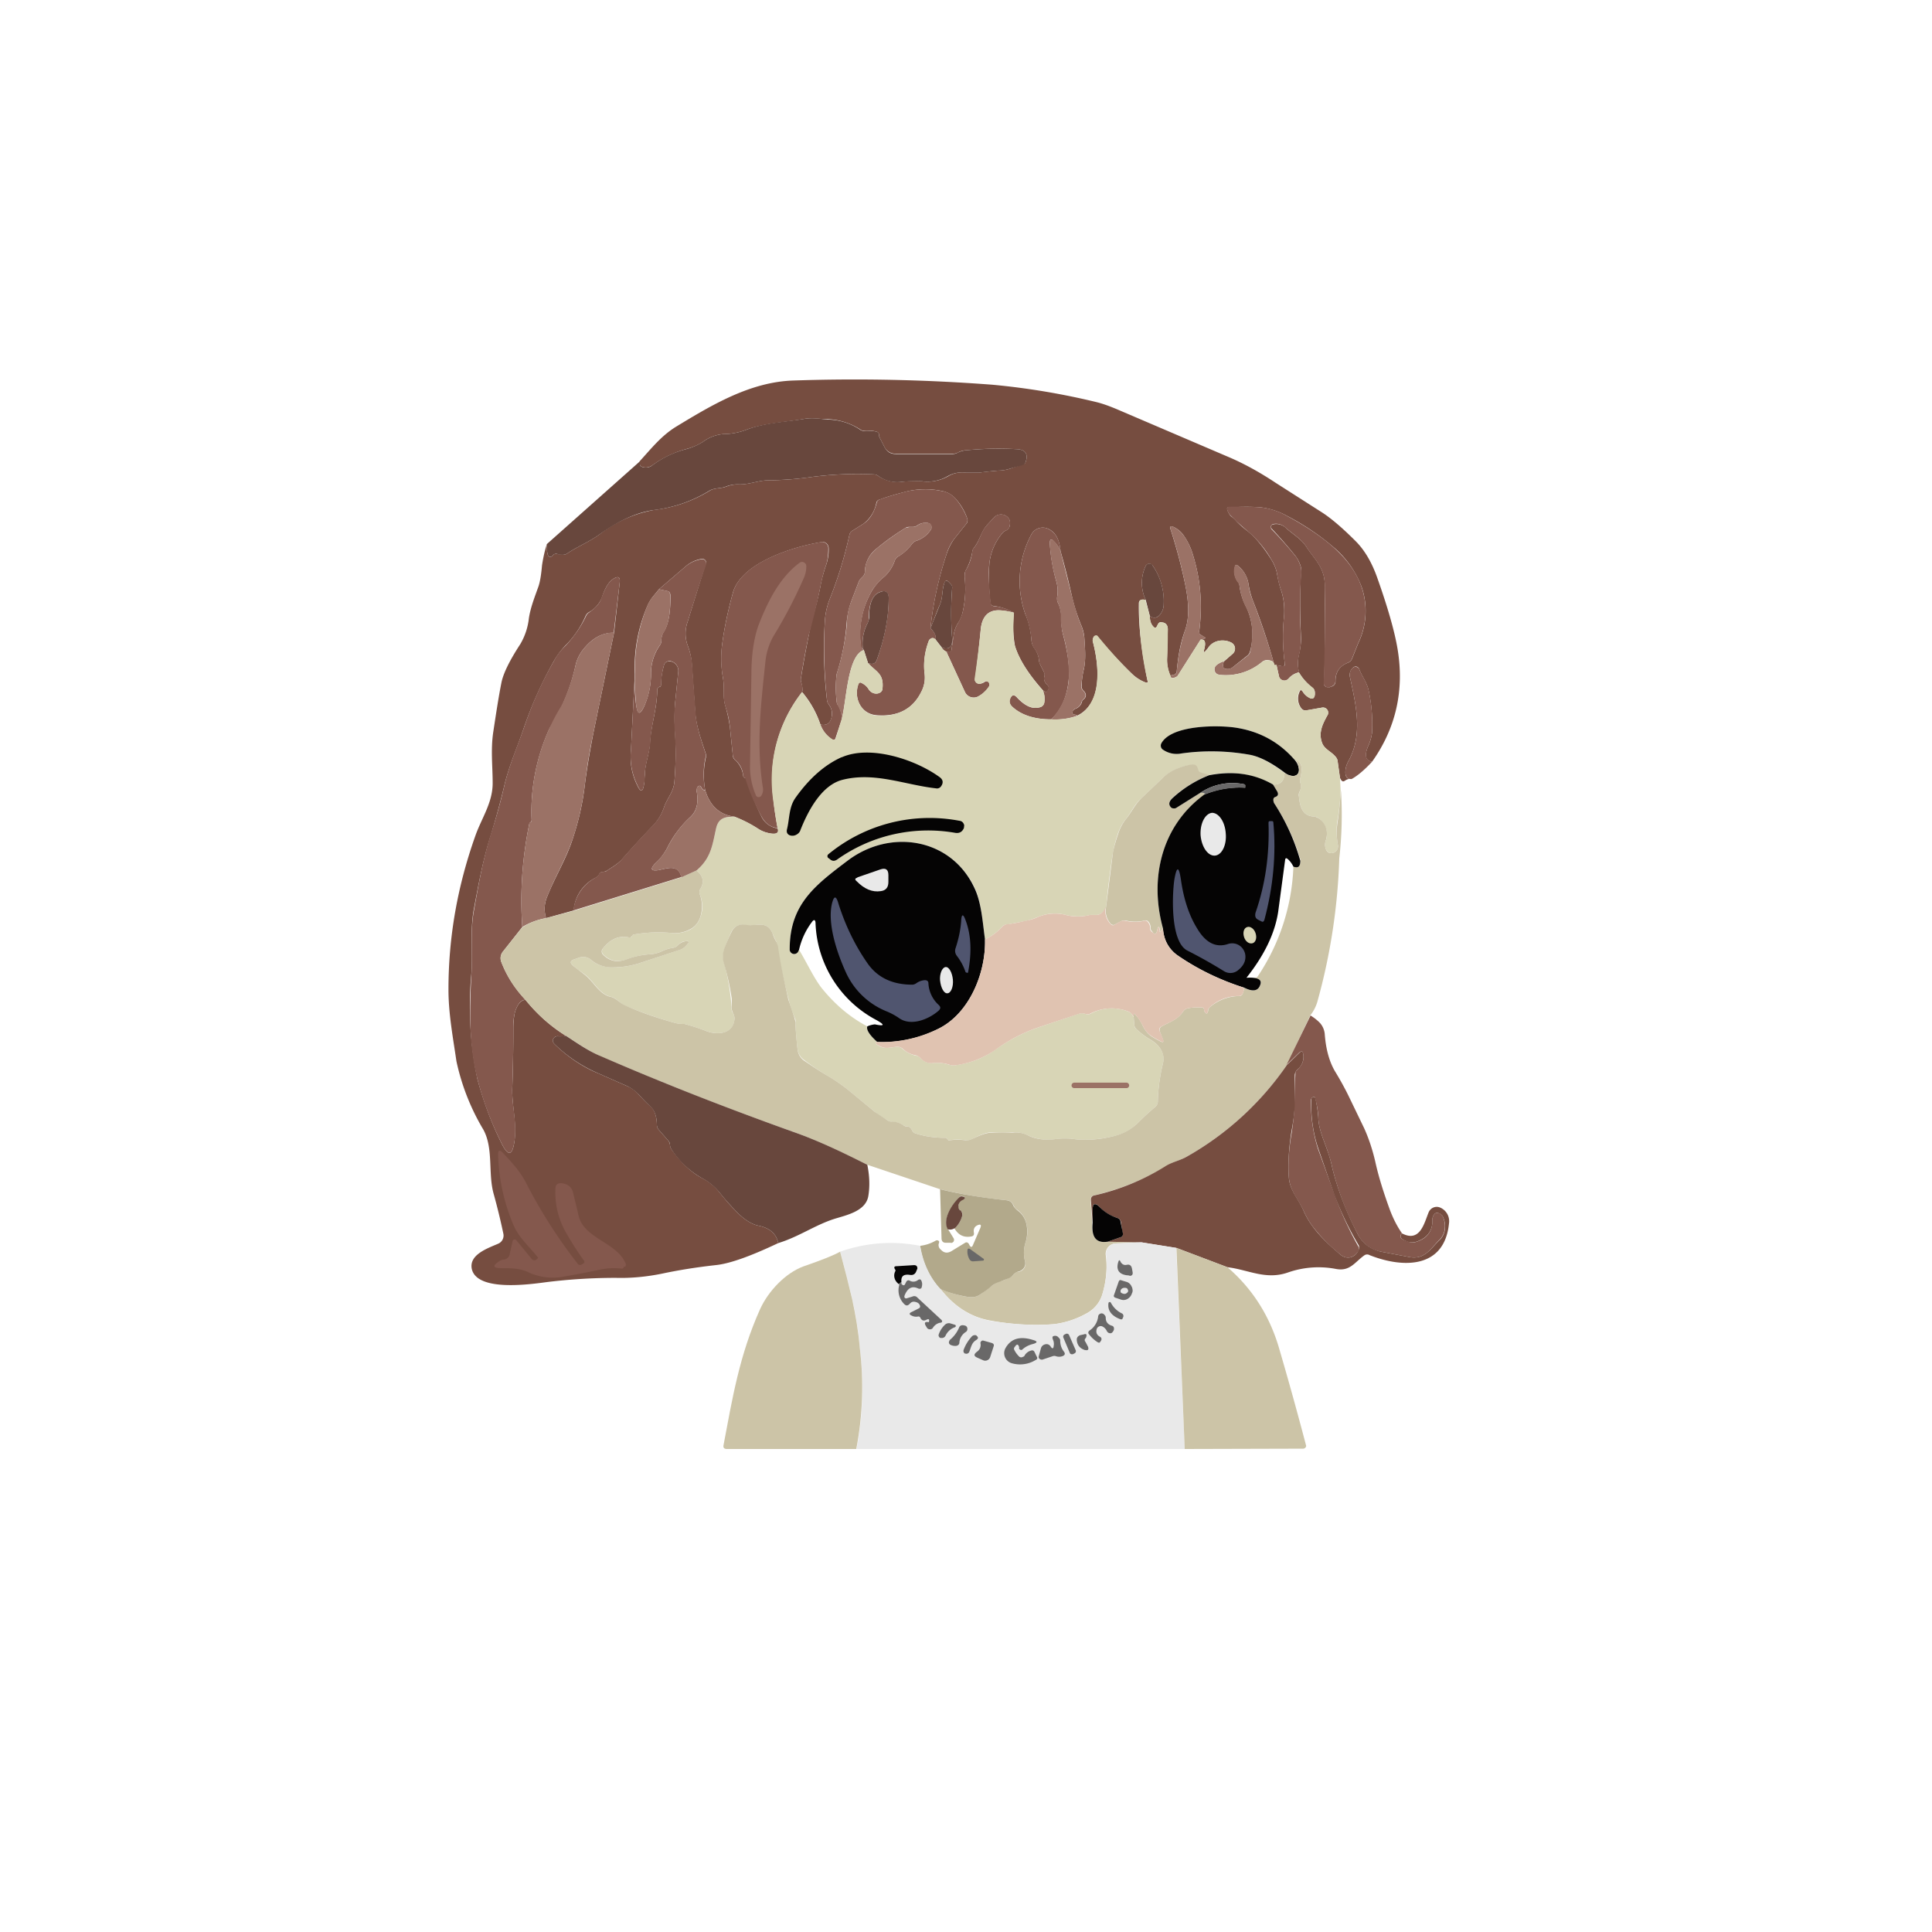 <svg xmlns="http://www.w3.org/2000/svg" width="24" height="24" fill="none" viewBox="0 0 24 24"><path fill="#764D40" d="M17.044 9.463q-.121-.02-.051-.188a.6.6 0 0 0 .051-.172 2 2 0 0 0-.043-.527c-.021-.099-.081-.171-.115-.261a.05.05 0 0 0-.036-.034.05.05 0 0 0-.046.016.12.12 0 0 0-.034.116c.077.356.163.716-.022 1.046a.3.3 0 0 0-.034.107q-.012.121.077.107a.14.14 0 0 0-.085.026c-.018.013-.03.008-.043-.005l-.017-.03-.03-.214a.1.1 0 0 0-.013-.034c-.052-.077-.15-.103-.18-.189-.047-.128.008-.235.068-.343a.064.064 0 0 0-.068-.094l-.197.035c-.026 0-.043-.005-.06-.026a.2.2 0 0 1-.022-.206q.014-.039.039 0 .033.051.085.077c.035.017.056.009.065-.034.004-.043 0-.073-.03-.094a.7.7 0 0 1-.167-.189.5.5 0 0 1 0-.223.8.8 0 0 0 .025-.236 7 7 0 0 1 0-.77.2.2 0 0 0-.013-.117.4.4 0 0 0-.06-.107 6 6 0 0 0-.3-.343.04.04 0 0 1 .009-.034.04.04 0 0 1 .017-.008.17.17 0 0 1 .15.034c.086.081.197.141.262.24.111.171.24.266.231.51v.188q.007.51-.009 1.02a.05.05 0 0 0 .043.03h.026l.021-.008a.064.064 0 0 0 .052-.069q0-.168.154-.227a.09.09 0 0 0 .052-.051l.077-.193a.92.92 0 0 0 .043-.694 1.2 1.2 0 0 0-.365-.51 3 3 0 0 0-.557-.373.9.9 0 0 0-.356-.112 3 3 0 0 0-.39.005.03.03 0 0 0-.004.02.2.2 0 0 0 .047.087.4.4 0 0 1 .073.068q.063.064.137.12.143.115.292.352c.038.06.064.128.073.188q.019.11.051.202.046.146.034.313c-.021.197-.017.39.009.587q.005.039-.034.034l-.069-.013h-.026a8 8 0 0 0-.265-.797 1 1 0 0 1-.056-.206.36.36 0 0 0-.137-.236q-.025-.018-.03.01a.22.22 0 0 0 .043.205.1.1 0 0 1 .012.043.8.8 0 0 0 .086.265.78.78 0 0 1 .043.549.1.1 0 0 1-.026.043l-.188.15a.1.1 0 0 1-.095.017q-.032-.012-.025-.043l.008-.043.107-.094a.085.085 0 0 0-.017-.146c-.085-.043-.214-.03-.278.06a.3.3 0 0 1-.039.047c-.017.022-.026.018-.017-.012q.04-.142-.043-.13l.043-.012c.021 0 .021-.013 0-.021l-.034-.022q-.033-.014-.026-.047c.043-.33.017-.643-.077-.947a.8.8 0 0 0-.107-.231.32.32 0 0 0-.137-.12c-.039-.013-.048 0-.035.03q.11.341.18.677.078.366 0 .578c-.064.18-.085.326-.103.506 0 .026-.017.043-.042.047l-.039.009a.5.5 0 0 1-.039-.206l.009-.369c0-.051-.026-.081-.069-.085q-.037-.013-.055.025l-.009.018q-.02.043-.047.008-.044-.045-.043-.129.082.051.137-.034a.2.2 0 0 0 .035-.115.78.78 0 0 0-.138-.48.05.05 0 0 0-.042-.022.05.05 0 0 0-.043.026.49.49 0 0 0 0 .424q-.085-.02-.086.043-.007.398.107.956.013.038-.026.025a.5.5 0 0 1-.162-.103 5 5 0 0 1-.438-.475.034.034 0 0 0-.042.013.08.08 0 0 0-.009.064c.073.279.129.754-.193.913a.1.1 0 0 0-.038-.013c-.018 0-.026-.013-.022-.03 0-.009 0-.013.009-.021a.1.1 0 0 1 .021-.018.13.13 0 0 0 .086-.085q.002-.019.017-.03.064-.052 0-.116a.07.07 0 0 1-.021-.056 1 1 0 0 1 .03-.214c.025-.133.012-.249.004-.386a.5.5 0 0 0-.043-.163 2.3 2.3 0 0 1-.116-.372 10 10 0 0 0-.137-.54c-.013-.146-.064-.24-.163-.28a.16.16 0 0 0-.197.07 1.23 1.23 0 0 0-.077.994q.065.147.077.334a.2.2 0 0 0 .043.099q.045.07.051.145c0 .018.009.035.013.047l.043.086q.02.032.009.065c-.005.038 0 .068.03.094a.06.06 0 0 1 .025.047.06.06 0 0 1-.025.047q-.013.006-.043-.013c-.18-.201-.3-.386-.352-.557a1.4 1.4 0 0 1-.012-.411.7.7 0 0 0-.258-.086q-.027-.001-.034-.034a2.6 2.6 0 0 1-.013-.497.7.7 0 0 1 .159-.37.1.1 0 0 1 .043-.033.09.09 0 0 0 .051-.06c.009-.043 0-.082-.026-.107a.12.12 0 0 0-.167 0l-.09.098c-.073.082-.09.193-.163.283a.1.1 0 0 0-.021.056.7.7 0 0 1-.077.218.14.14 0 0 0-.017.086q.025.225-.026.446a.4.4 0 0 1-.056.128.4.4 0 0 0-.051.129l-.03.206q-.006.04-.064.02a.15.15 0 0 1-.06-.05q.083.026.115-.018.025-.027.017-.098a4 4 0 0 1 0-.622.06.06 0 0 0-.017-.051l-.025-.026q-.038-.04-.056.017c-.03.086-.017.172-.052.258-.042.094-.077.197-.12.3q.051-.47.198-.913a.7.7 0 0 1 .098-.198l.15-.188a.06.06 0 0 0 .013-.06.7.7 0 0 0-.137-.24.3.3 0 0 0-.18-.107 1 1 0 0 0-.429.004c-.115.03-.231.06-.343.103a.05.05 0 0 0-.042.043.43.43 0 0 1-.159.257l-.137.086a.08.08 0 0 0-.039.055 5 5 0 0 1-.24.785.9.9 0 0 0-.064.278q-.032.49.026.986c0 .021.013.043.025.06q.051.065.03.163c-.017.068-.064.098-.137.081a1.2 1.2 0 0 0-.227-.403q.013-.038-.013-.128a.1.1 0 0 1 0-.052q.056-.345.129-.685c.043-.155.086-.309.116-.472.012-.068.034-.141.055-.21a.6.6 0 0 0 .043-.244.08.08 0 0 0-.057-.072.1.1 0 0 0-.033 0c-.343.055-.986.252-1.097.62q-.097.348-.137.656a1.4 1.4 0 0 0 .008.395c.026.128-.004.252.035.372q.037.128.055.262l.035.343q.001.038.034.064a.3.3 0 0 1 .094.188.034.034 0 0 0 .026.03q.026.006.026.03.065.227.171.438a.26.26 0 0 0 .206.158c.021.06-.017.082-.124.056a.4.4 0 0 1-.112-.047 1.7 1.7 0 0 0-.3-.154q-.275-.034-.364-.33a1 1 0 0 1 .008-.403.1.1 0 0 0-.004-.06c-.056-.168-.116-.335-.128-.51l-.043-.605a.8.8 0 0 0-.052-.223.43.43 0 0 1 0-.287q.114-.371.232-.741a.05.05 0 0 0-.06-.043.4.4 0 0 0-.197.094l-.33.283-.078.095a.5.5 0 0 0-.064.107c-.116.27-.171.557-.158.852l-.048.943c-.016.15.01.302.078.438.042.094.072.085.085-.018l.009-.111c0-.129.056-.261.064-.394.013-.232.09-.429.09-.665 0-.004 0-.012.009-.021a.04.04 0 0 1 .017-.013c.017 0 .021-.013.021-.026 0-.077.013-.158.035-.235.008-.043.038-.06.077-.056l.025.004a.12.12 0 0 1 .078.12l-.039.386q-.015.192 0 .386c.009.184.009.381-.009.591-.008.133-.085.202-.128.322a.6.6 0 0 1-.137.23 13 13 0 0 0-.386.42c-.056.06-.12.095-.184.138a.1.1 0 0 1-.056.017.05.05 0 0 0-.043.03.1.1 0 0 1-.043.043.49.49 0 0 0-.274.407l-.343.095a.38.38 0 0 1 .013-.266c.094-.24.24-.472.321-.729q.108-.328.146-.651c.03-.24.069-.454.107-.652l.257-1.247.069-.613q.018-.122-.086-.051-.08.056-.137.236a.37.37 0 0 1-.154.171.1.1 0 0 0-.043.043 1.2 1.2 0 0 1-.257.377 1 1 0 0 0-.142.193 5 5 0 0 0-.372.831c-.078.232-.176.45-.236.69a10 10 0 0 1-.172.635c-.102.321-.154.617-.214.934-.043.249-.013.506-.026.763-.044.447-.02.898.073 1.337q.122.45.313.823c.069.128.116.124.142-.022.042-.24-.03-.463-.022-.694q.013-.367.013-.754.002-.117.021-.189.045-.143.129-.15.219.271.501.446a.16.16 0 0 1-.085.008q-.035-.006-.056.013-.039.038 0 .082c.154.15.343.283.544.364l.36.159q.086.037.146.107c.047.051.094.103.15.15.056.056.073.15.073.227a.1.1 0 0 0 .021.056l.12.137a.1.1 0 0 1 .022.056q.002.026.017.05c.116.164.24.284.381.36a.64.64 0 0 1 .219.18c.06.074.12.147.188.215.103.112.206.18.3.197.138.03.215.099.24.215-.342.162-.604.257-.78.274q-.348.039-.651.103-.303.063-.587.055-.424 0-.853.052c-.197.026-.857.124-.934-.154-.047-.185.197-.266.325-.322a.11.11 0 0 0 .065-.124 8 8 0 0 0-.12-.493c-.073-.257 0-.566-.129-.801a2.8 2.8 0 0 1-.334-.849c-.043-.296-.099-.591-.099-.891 0-.652.112-1.286.335-1.912.077-.218.214-.407.214-.651 0-.214-.026-.416.008-.639.035-.231.065-.428.099-.6q.031-.174.236-.488a.8.8 0 0 0 .107-.322c.021-.137.073-.265.12-.398q.028-.084.043-.258c.013-.085.03-.17.06-.265 0 .077.004.128.021.15a.03.03 0 0 0 .03.008l.009-.004.021-.021a.05.05 0 0 1 .052-.009l.068.009a.1.1 0 0 0 .06-.022c.129-.085.27-.141.399-.236.198-.153.43-.256.677-.3.241-.028.474-.109.681-.235.065-.043.142-.026.215-.056a.4.4 0 0 1 .15-.026c.128.005.248-.051.377-.051q.23-.001.48-.034.41-.058.823-.039c.021 0 .038.009.051.017a.43.43 0 0 0 .287.077q.13-.018.257-.008a.53.53 0 0 0 .322-.06.34.34 0 0 1 .227-.047h.163c.077-.013.158-.018.235-.026a.5.5 0 0 0 .155-.026l.175-.06a.1.1 0 0 0 .013-.021c.035-.099-.004-.154-.107-.159a4 4 0 0 0-.626.013.24.24 0 0 0-.111.03.13.13 0 0 1-.06.013h-.711a.15.15 0 0 1-.138-.082l-.055-.107a.1.1 0 0 1-.013-.043.04.04 0 0 0-.034-.042.3.3 0 0 0-.125-.009c-.025 0-.051 0-.073-.017a.8.8 0 0 0-.407-.129c-.098 0-.184-.021-.287-.004-.236.043-.488.051-.716.133a.8.8 0 0 1-.291.056.5.5 0 0 0-.257.098.7.7 0 0 1-.197.086 1.3 1.3 0 0 0-.425.201.15.15 0 0 1-.077.03.12.12 0 0 1-.073-.017q-.012-.01-.012-.06c.145-.158.265-.313.45-.428.445-.27.921-.557 1.457-.575q1.237-.042 2.473.052a9 9 0 0 1 1.302.218c.086.022.163.052.245.086l1.393.596c.171.073.364.175.578.317l.57.364q.174.11.424.36.168.167.27.455.198.558.253.887c.086.514-.021.985-.317 1.401"/><path fill="#68473D" d="M6.793 6.759 7.95 5.73q-.005.05.008.06a.1.1 0 0 0 .073.017c.03 0 .056-.013.077-.03a1.2 1.2 0 0 1 .429-.201.8.8 0 0 0 .193-.086.5.5 0 0 1 .257-.098.8.8 0 0 0 .291-.056c.228-.086.48-.094.716-.133.103-.017.189 0 .287.009a.73.73 0 0 1 .407.128.1.1 0 0 0 .073.013.4.4 0 0 1 .125.009.04.04 0 0 1 .034.042q0 .025.013.043l.055.107c.03.056.073.086.138.086h.711a.13.13 0 0 0 .06-.017.3.3 0 0 1 .111-.03q.313-.03.626-.013c.103.005.142.06.107.159a.06.06 0 0 1-.034.038l-.154.043a.5.5 0 0 1-.155.026 4 4 0 0 0-.235.026H12a.36.36 0 0 0-.227.043.5.5 0 0 1-.317.064q-.128-.006-.262.008a.4.4 0 0 1-.287-.077.1.1 0 0 0-.051-.017q-.412-.02-.823.039a4 4 0 0 1-.48.034c-.129 0-.249.056-.377.051a.4.4 0 0 0-.155.026c-.073.03-.145.013-.214.056a1.7 1.7 0 0 1-.677.236c-.244.03-.484.162-.677.3-.129.094-.27.15-.399.235a.1.1 0 0 1-.06.022c-.026 0-.047 0-.068-.009a.05.05 0 0 0-.052.009l-.021.021a.03.03 0 0 1-.022.004.03.03 0 0 1-.017-.008c-.017-.026-.021-.073-.021-.15"/><path fill="#84584D" d="M11.558 7.805q.078.07.065.14-.034-.03-.06-.012a.05.05 0 0 0-.026.03q-.077.205-.051.411a.38.38 0 0 1-.043.223c-.107.215-.296.309-.557.287-.193-.017-.283-.214-.223-.385.008-.022.025-.026.043-.013a.2.2 0 0 1 .085.077c.026.043.086.069.137.043a.06.06 0 0 0 .035-.056c.017-.184-.077-.201-.18-.313.055.018.094.005.107-.034q.146-.404.15-.763c0-.086-.039-.116-.12-.081q-.122.053-.129.313c0 .025 0 .047-.013.068a.54.54 0 0 0-.06.317l-.017-.004-.004-.004a1.07 1.07 0 0 1 .146-.729.7.7 0 0 1 .15-.163.5.5 0 0 0 .124-.197.1.1 0 0 1 .034-.043.6.6 0 0 0 .18-.162.1.1 0 0 1 .047-.035.34.34 0 0 0 .189-.146.06.06 0 0 0-.015-.067.1.1 0 0 0-.024-.01.18.18 0 0 0-.128.026.1.1 0 0 1-.056.022h-.034c-.022 0-.043 0-.06.012a3 3 0 0 0-.36.257.37.37 0 0 0-.146.292.09.09 0 0 1-.03.06l-.021.021a.14.14 0 0 0-.03.052l-.09.236a1 1 0 0 0-.056.27 2.7 2.7 0 0 1-.124.63 1.4 1.4 0 0 0 0 .334c0 .021.008.043.021.056a.34.34 0 0 1 .043.17l-.077.232c-.004.022-.022.03-.043.018A.37.37 0 0 1 10.191 9q.11.024.137-.085a.18.18 0 0 0-.03-.16.1.1 0 0 1-.025-.06 6 6 0 0 1-.026-.985.9.9 0 0 1 .064-.278 5 5 0 0 0 .24-.785.08.08 0 0 1 .039-.055l.137-.086q.114-.077.163-.257a.052.052 0 0 1 .034-.043c.116-.043.232-.073.343-.103.141-.03.287-.034.429-.004a.28.28 0 0 1 .184.107.8.8 0 0 1 .137.24c.004.026 0 .043-.013.06l-.15.188a.6.6 0 0 0-.098.198c-.099.3-.163.6-.198.912m4.578.548a.24.24 0 0 0-.129.077.068.068 0 0 1-.12-.034l-.03-.133.069.013q.046.002.034-.034a2.4 2.4 0 0 1-.009-.588.8.8 0 0 0-.034-.312 1 1 0 0 1-.051-.202.5.5 0 0 0-.073-.188A1.3 1.3 0 0 0 15.5 6.6l-.137-.12a1 1 0 0 0-.073-.073.16.16 0 0 1-.047-.081.03.03 0 0 1 .004-.021.03.03 0 0 1 .022-.01q.181-.003.368.005a.85.85 0 0 1 .356.112c.214.115.403.24.557.373.176.154.3.32.365.51a.92.92 0 0 1-.043.694l-.077.193a.09.09 0 0 1-.052.051c-.103.043-.154.116-.154.227q0 .05-.052.069l-.021.008a.1.1 0 0 1-.027.003.1.1 0 0 1-.024-.012.05.05 0 0 1-.022-.042q.021-.594.013-1.187c.009-.245-.12-.335-.231-.51-.065-.099-.172-.159-.262-.24a.17.17 0 0 0-.146-.039.04.04 0 0 0-.03.03.04.04 0 0 0 .009.034q.155.16.291.326c.026.03.043.064.06.107a.25.25 0 0 1 .018.116q-.029.405-.005.771c0 .07 0 .15-.021.236a.43.43 0 0 0 0 .223zm-3.54-.741a1 1 0 0 0-.18-.03c-.15-.005-.215.09-.232.227q-.03.322-.073.643a.056.056 0 0 0 .06.043.13.13 0 0 0 .06-.022.04.04 0 0 1 .043-.004c.004 0 .013.013.013.021a.04.04 0 0 1-.004.043.34.34 0 0 1-.142.124.12.12 0 0 1-.154-.06l-.231-.501q.057.011.064-.021l.03-.206a.4.4 0 0 1 .051-.129.6.6 0 0 0 .056-.128q.051-.22.026-.446c0-.03 0-.06.017-.086a.6.6 0 0 0 .077-.218q.002-.035.021-.056c.073-.086.086-.202.163-.283l.09-.098a.12.12 0 0 1 .167 0q.04.037.026.107a.08.08 0 0 1-.047.06.1.1 0 0 0-.047.034.7.7 0 0 0-.159.369q-.02.164.017.497.001.032.035.038a.6.6 0 0 1 .253.082"/><path fill="#9B7266" d="m10.714 8.057.017.018c-.21.068-.214.66-.278.865a.3.3 0 0 0-.043-.171.13.13 0 0 1-.017-.06 1.4 1.4 0 0 1 0-.335 3 3 0 0 0 .128-.63c0-.102.022-.192.052-.27l.09-.235a.14.14 0 0 1 .03-.052l.021-.021a.09.09 0 0 0 .03-.06c0-.116.052-.214.146-.292q.18-.147.36-.257l.06-.013h.034a.08.08 0 0 0 .056-.02q.065-.04.128-.027a.05.05 0 0 1 .043.03.05.05 0 0 1-.004.047.34.34 0 0 1-.189.146.1.1 0 0 0-.047.035.55.55 0 0 1-.18.162.1.1 0 0 0-.034.043.5.5 0 0 1-.124.197.8.8 0 0 0-.15.163 1.08 1.08 0 0 0-.142.729l.017.008zm4.2-.111-.283.446a.04.04 0 0 1-.021.017q-.066.033-.073-.017l.039-.009a.043.043 0 0 0 .042-.043c.018-.184.043-.33.103-.51q.078-.212 0-.578a6 6 0 0 0-.18-.678q-.018-.05.035-.03a.36.36 0 0 1 .137.12.8.8 0 0 1 .107.232c.094.3.12.617.077.943 0 .025.004.043.026.051l.038.022q.025.014 0 .021z"/><path fill="#84584D" d="M13.174 6.845a.4.4 0 0 0-.086-.125q-.046-.045-.047.026.014.236.077.463a.44.44 0 0 1 .013.214c0 .021 0 .043.009.06a.4.4 0 0 1 .043.189c0 .068.004.137.021.205q.091.335.073.549c-.017.214-.086.386-.219.51-.205 0-.368-.052-.48-.154-.034-.03-.042-.06-.034-.095q.035-.089.094-.017c.099.103.189.142.279.116a.07.07 0 0 0 .056-.06.27.27 0 0 0-.017-.146c.025.013.042.017.042.013a.06.06 0 0 0 .026-.043.06.06 0 0 0-.021-.051.09.09 0 0 1-.03-.095.1.1 0 0 0-.009-.064l-.043-.085a.1.1 0 0 1-.013-.043.3.3 0 0 0-.055-.15.2.2 0 0 1-.039-.099 1.2 1.2 0 0 0-.077-.334 1.23 1.23 0 0 1 .077-.994.16.16 0 0 1 .197-.07c.099.044.15.13.163.28"/><path fill="#9B7266" d="m13.174 6.845.137.54c.043.162.077.287.116.372a.6.6 0 0 1 .043.168c.008.128.021.248-.004.377-.018.072-.026.145-.035.218q.001.038.022.056.064.064 0 .116a.06.06 0 0 0-.017.03.13.13 0 0 1-.086.085.1.1 0 0 0-.017.018.1.1 0 0 0-.009.02c-.004.018 0 .03.022.03l.042.014a.8.8 0 0 1-.33.047.8.8 0 0 0 .219-.514 1.8 1.8 0 0 0-.073-.545.8.8 0 0 1-.026-.205.4.4 0 0 0-.038-.189.1.1 0 0 1-.009-.06.44.44 0 0 0-.013-.214 2 2 0 0 1-.077-.463q0-.07.052-.026a.4.4 0 0 1 .081.125"/><path fill="#84584D" d="M9.964 8.597a1.76 1.76 0 0 0-.36 1.303q.018.193.056.386-.135-.013-.206-.154a2.5 2.5 0 0 1-.197-.467.034.034 0 0 1-.026-.03.27.27 0 0 0-.094-.19.1.1 0 0 1-.034-.063l-.035-.343a1.2 1.2 0 0 0-.055-.257c-.043-.129-.009-.253-.035-.377a1.3 1.3 0 0 1-.008-.395q.04-.308.137-.655c.107-.37.75-.566 1.097-.622a.077.077 0 0 1 .086.073c0 .09-.009.171-.039.244a2 2 0 0 0-.055.215q-.062.318-.15.63c-.035.17-.069.347-.095.522a.1.1 0 0 0 0 .052c.022.06.022.103.013.128M8.76 9.815q-.033.001-.052-.043-.013-.018-.034-.005a.03.03 0 0 0-.013.018.1.1 0 0 0-.004.06c.021.132-.004.235-.086.308a1.3 1.3 0 0 0-.283.381.7.7 0 0 1-.15.193q-.097.103.043.082c.112-.022.245-.077.283.086l-1.341.415a.52.52 0 0 1 .274-.407.1.1 0 0 0 .043-.043.05.05 0 0 1 .047-.03c.021 0 .043-.004.056-.017.064-.043.128-.077.18-.137q.192-.22.385-.42a.6.6 0 0 0 .142-.232c.043-.12.12-.188.128-.32q.026-.314.005-.597a2.3 2.3 0 0 1 .004-.385l.039-.382a.12.12 0 0 0-.103-.128q-.065 0-.077.06c-.022.077-.03.158-.035.235 0 .013-.004.022-.021.026a.04.04 0 0 0-.017.013.03.03 0 0 0-.009.021c0 .236-.077.433-.086.665-.012.133-.064.261-.068.394 0 .034 0 .073-.009.111-.013.103-.043.112-.085.013a.8.8 0 0 1-.078-.437l.048-.943c0 .155 0 .283.017.39.017.12.047.124.098.017a1 1 0 0 0 .086-.411c0-.12.034-.24.111-.351a.1.1 0 0 0 .018-.065q0-.05.025-.094c.082-.12.09-.334.086-.471q-.006-.039-.039-.043l-.102-.022.33-.283a.4.4 0 0 1 .197-.09.05.05 0 0 1 .06.043v.022c-.086.244-.159.484-.232.715a.43.43 0 0 0 0 .287q.044.115.056.223l.043.605c.008.175.068.342.124.514.004.017.009.034 0 .056a1 1 0 0 0-.004.402"/><path fill="#9B7266" d="M9.39 9.879a.9.9 0 0 1-.073-.377l.017-1.128q.001-.354.086-.6c.107-.278.257-.595.514-.784a.05.05 0 0 1 .052-.004.05.05 0 0 1 .03.043.35.35 0 0 1-.03.15 6 6 0 0 1-.378.724.8.8 0 0 0-.098.3c-.06.566-.116 1.046-.034 1.577a.14.14 0 0 1-.018.103.04.04 0 0 1-.055.013.04.04 0 0 1-.013-.017"/><path fill="#68473D" d="m14.284 7.655-.051-.202a.49.49 0 0 1 0-.424.05.05 0 0 1 .068-.022c.009 0 .013.009.017.018a.77.77 0 0 1 .138.48.2.2 0 0 1-.035.115q-.058.085-.137.034"/><path fill="#9B7266" d="M15.831 8.259c-.004-.039-.034-.056-.09-.06a.1.1 0 0 0-.06.021.7.7 0 0 1-.531.163.068.068 0 0 1-.043-.116.24.24 0 0 1 .094-.051l-.008.047c0 .021.004.034.025.043a.11.11 0 0 0 .095-.017l.188-.146a.1.1 0 0 0 .03-.047c.043-.214.03-.394-.051-.549a.8.8 0 0 1-.082-.265.1.1 0 0 0-.017-.043.22.22 0 0 1-.043-.206q.012-.026.035-.009.116.09.137.236c.008.073.03.142.056.206.098.257.188.518.265.793"/><path fill="#84584D" d="M7.624 7.86c-.146 0-.27.069-.381.21a.5.5 0 0 0-.09.18c-.06.284-.17.554-.326.797-.163.357-.24.748-.223 1.14q-.002.019-.017.03a.03.03 0 0 0-.013.022q-.13.635-.086 1.277l-.24.304a.13.13 0 0 0-.021.129c.069.18.171.334.3.471-.056 0-.099.056-.129.15a.7.7 0 0 0-.021.189q0 .387-.013.754c-.008.232.069.454.022.694-.026.146-.073.15-.142.022a4 4 0 0 1-.313-.823c-.111-.429-.098-.9-.073-1.337.013-.257-.017-.514.03-.763.056-.317.108-.613.206-.934q.104-.314.176-.635c.06-.24.154-.458.236-.69.094-.278.214-.557.372-.831a.7.7 0 0 1 .146-.193c.103-.111.193-.236.257-.373a.1.1 0 0 1 .039-.043c.064-.047.128-.103.15-.175.043-.12.086-.198.141-.236q.104-.07.086.051z"/><path fill="#68473D" d="m11.7 8.044-.077-.098c.008-.043-.013-.094-.065-.141l.12-.3c.035-.086.022-.172.052-.258.008-.038.03-.042.056-.017l.025.026c.013.013.022.03.017.051a4 4 0 0 0 0 .622c0 .047 0 .081-.017.098q-.032.044-.115.018z"/><path fill="#9B7266" d="m8.186 7.32.107.022c.017.004.03.017.03.043.008.137 0 .35-.077.47a.17.17 0 0 0-.03.095.1.1 0 0 1-.018.064.6.6 0 0 0-.111.352c0 .159-.03.291-.086.411q-.078.162-.098-.017a3 3 0 0 1-.013-.386c-.013-.3.043-.582.154-.857.017-.034.034-.068.064-.103z"/><path fill="#68473D" d="m10.783 8.237-.052-.162-.013-.018a.55.55 0 0 1 .06-.317.2.2 0 0 0 .018-.068c0-.172.042-.279.128-.313.077-.035.12-.009.116.081q-.002.359-.15.763-.025.063-.107.034"/><path fill="#D8D5B6" d="m14.228 7.453.056.201q-.001.084.043.13c.021.02.034.02.047-.01l.009-.017c.013-.021.03-.034.055-.025.043.004.069.034.069.085 0 .12 0 .24-.009.369q-.001.109.043.206c0 .034.026.043.069.017a.04.04 0 0 0 .021-.017l.283-.446q.083-.014.043.129-.012.045.021.012a.3.3 0 0 0 .035-.043c.06-.094.188-.107.278-.064a.086.086 0 0 1 .017.146l-.107.09a.24.24 0 0 0-.094.051.07.07 0 0 0 .004.103l.039.013a.7.7 0 0 0 .531-.163.1.1 0 0 1 .06-.017q.084-.001.09.056h.026l.03.137a.07.07 0 0 0 .088.055.1.1 0 0 0 .032-.02.24.24 0 0 1 .129-.078c.034.06.085.124.171.189q.032.03.026.094c-.009.043-.03.051-.065.034a.2.2 0 0 1-.085-.081q-.024-.033-.043 0a.2.2 0 0 0 .026.214q.02.027.06.021l.197-.034a.065.065 0 0 1 .077.06c0 .013 0 .022-.009.034-.06.108-.115.215-.068.343.03.086.128.112.18.189a.1.1 0 0 1 .013.038l.03.215.008.15a3 3 0 0 1-.043.394.9.9 0 0 0 .009.283.086.086 0 0 1-.056.098c-.043.013-.077-.004-.094-.047a.15.15 0 0 1 0-.107.24.24 0 0 0-.094-.278.1.1 0 0 0-.052-.018c-.15-.008-.176-.128-.188-.248 0-.022 0-.043.008-.064a.14.14 0 0 0 .009-.107.1.1 0 0 1 0-.06q.052-.207-.065-.215a1.16 1.16 0 0 0-.715-.407c-.219-.038-.823-.043-.943.193a.06.06 0 0 0 .017.077q.097.066.227.047.431-.058.857.017.168.032.425.223 0 .153-.142.146a1.13 1.13 0 0 0-.797-.116l-.103-.03a.04.04 0 0 1-.034-.034q-.014-.078-.086-.064a.7.7 0 0 0-.197.06.5.5 0 0 0-.171.12l-.249.235c-.086.078-.129.185-.201.27a.6.6 0 0 0-.095.189c-.03.086-.043.159-.055.21a12 12 0 0 0-.086.686c-.03.06-.073.094-.12.094h-.077a.65.65 0 0 1-.287.004.54.54 0 0 0-.352.017 1 1 0 0 1-.171.056l-.227.043a.07.07 0 0 0-.056.026.7.7 0 0 1-.214.158c-.03-.214-.043-.458-.129-.643-.291-.612-1.037-.737-1.569-.342-.407.308-.728.544-.728 1.105a.056.056 0 0 0 .103.035l.013-.026c.094.154.18.343.278.471.159.197.343.36.57.48q-.021.064.124.193-.055.014.043.06c.065.03.142.004.206 0a.09.09 0 0 1 .064.026.4.4 0 0 0 .167.085c.022 0 .043.013.056.03a.19.19 0 0 0 .163.06.5.5 0 0 1 .193.022.2.2 0 0 0 .068.008c.185-.025.352-.085.502-.192q.27-.192.561-.287l.472-.16a.14.14 0 0 1 .094 0c.017.01.039.005.056 0a.55.55 0 0 1 .471-.03c.022.01.039.018.047.035l.022.034.008.1c0 .02.013.042.026.05a1 1 0 0 0 .171.13c.108.06.193.17.159.295a2.2 2.2 0 0 0-.064.471.09.09 0 0 1-.03.069 3 3 0 0 0-.223.205.6.6 0 0 1-.274.155c-.172.043-.335.06-.498.043a1 1 0 0 0-.257 0 .6.6 0 0 1-.321-.043.4.4 0 0 0-.206-.043 1.5 1.5 0 0 1-.244 0c-.103 0-.18.051-.27.09a.1.1 0 0 1-.064.008.7.7 0 0 0-.202 0h-.013l-.008-.005-.005-.007q-.006-.019-.025-.018c-.129 0-.257-.017-.373-.055a.07.07 0 0 1-.043-.043c-.013-.026-.03-.043-.06-.043a.1.1 0 0 1-.043-.013.24.24 0 0 0-.137-.043.13.13 0 0 1-.064-.021 1.4 1.4 0 0 1-.159-.107l-.334-.274a2 2 0 0 0-.266-.18 3 3 0 0 1-.278-.19.19.19 0 0 1-.078-.128 3 3 0 0 1-.025-.338.1.1 0 0 0-.009-.052 1.2 1.2 0 0 1-.077-.231 7 7 0 0 1-.15-.712 1 1 0 0 1-.051-.11c-.073-.172-.21-.078-.343-.104a.15.15 0 0 0-.163.077 2 2 0 0 0-.09.219.3.3 0 0 0 0 .193q.066.251.086.51c0 .038 0 .073.021.098a.13.13 0 0 1 .017.069c-.008.193-.218.206-.356.15a3 3 0 0 0-.265-.086c-.043 0-.086 0-.133-.017a5 5 0 0 1-.613-.214c-.064-.035-.107-.095-.171-.107-.146-.035-.215-.202-.33-.283A2 2 0 0 1 7.123 12q-.072-.058.017-.085l.051-.018a.15.15 0 0 1 .155.03q.107.09.274.09a1.1 1.1 0 0 0 .308-.047l.515-.171a.2.2 0 0 0 .098-.073q.034-.04-.017-.034c-.043 0-.077.021-.107.055a.1.1 0 0 1-.051.026.5.5 0 0 0-.142.043.4.4 0 0 1-.141.038 1 1 0 0 0-.3.065c-.116.038-.202.021-.287-.06a.06.06 0 0 1-.018-.034c0-.013 0-.026.009-.04.094-.12.201-.166.33-.14.013 0 .026 0 .034-.018a.03.03 0 0 1 .017-.017c.163-.03.318-.034.468-.021a.4.4 0 0 0 .24-.043c.085-.047.128-.129.145-.236a.4.4 0 0 0-.025-.193.08.08 0 0 1 0-.068q.084-.13-.043-.236c.184-.159.197-.321.244-.527.03-.129.107-.137.227-.141.099.038.197.085.3.154a.3.3 0 0 0 .112.047c.107.026.145.004.124-.056-.026-.133-.043-.261-.06-.385a1.76 1.76 0 0 1 .364-1.308q.155.192.227.403a.36.36 0 0 0 .15.184q.032.018.043-.017l.069-.227c.064-.205.068-.797.278-.865l.052.162c.103.112.197.129.18.313q-.001.038-.035.056c-.051.026-.111 0-.137-.043a.2.2 0 0 0-.085-.077q-.029-.02-.043.017c-.06.167.03.364.223.386.261.017.45-.077.557-.292a.38.38 0 0 0 .043-.223.85.85 0 0 1 .051-.41.05.05 0 0 1 .026-.03q.033-.021.06.012l.073.098a.13.13 0 0 0 .06.052l.231.501a.12.12 0 0 0 .154.06.4.4 0 0 0 .142-.128.043.043 0 0 0 .004-.043.03.03 0 0 0-.017-.017.04.04 0 0 0-.043 0 .13.13 0 0 1-.056.026.06.06 0 0 1-.047-.018.06.06 0 0 1-.017-.047c.03-.201.056-.411.077-.621.017-.137.082-.232.232-.227.06 0 .12.013.18.03q-.02.308.012.411c.052.172.172.356.348.557a.25.25 0 0 1 .017.146.07.07 0 0 1-.056.06q-.131.039-.274-.116-.066-.072-.095.017-.017.051.03.095c.112.102.275.154.48.154a.9.9 0 0 0 .326-.043c.317-.163.266-.643.193-.917-.009-.021 0-.043.009-.064a.03.03 0 0 1 .03-.018h.012l.013.013q.211.258.429.472a.5.5 0 0 0 .158.098q.04.013.026-.025a4 4 0 0 1-.103-.956q-.001-.064.082-.043z"/><path fill="#9B7266" d="m7.628 7.86-.257 1.247a7 7 0 0 0-.107.652 3.4 3.4 0 0 1-.146.651c-.085.257-.227.489-.321.729a.38.38 0 0 0-.013.266.9.9 0 0 0-.296.11q-.044-.644.086-1.276c0-.013.004-.017.013-.022a.03.03 0 0 0 .017-.03 2.5 2.5 0 0 1 .377-1.431 2.5 2.5 0 0 0 .172-.506.5.5 0 0 1 .09-.18c.111-.141.235-.21.385-.214z"/><path fill="#84584D" d="M17.044 9.463q-.142.153-.253.214c-.055.005-.085-.03-.077-.111a.3.3 0 0 1 .034-.107c.185-.33.099-.69.022-1.046-.009-.043 0-.086.034-.116a.05.05 0 0 1 .045-.012.05.05 0 0 1 .037.03c.034.085.094.162.115.257.039.175.052.355.043.531a.6.6 0 0 1-.051.172c-.043.11-.03.17.051.188"/><path fill="#050404" d="M16.088 9.446a.2.2 0 0 1 .048.116c0 .043-.022.072-.065.077a.18.18 0 0 1-.115-.043c-.172-.129-.313-.197-.425-.219a2.7 2.7 0 0 0-.857-.017.3.3 0 0 1-.227-.047.06.06 0 0 1-.021-.077c.124-.236.728-.232.947-.193q.432.073.715.403m-5.631-.039c.351-.154.904.022 1.213.245q.07.05.017.12a.06.06 0 0 1-.06.021c-.386-.043-.759-.206-1.157-.107-.266.064-.437.394-.532.639a.1.1 0 0 1-.042.042.1.1 0 0 1-.086.009q-.046-.02-.034-.073c.034-.133.021-.274.107-.394q.256-.36.57-.502z"/><path fill="#CCC4A7" d="M16.088 9.446c.078.008.099.086.065.219a.1.1 0 0 0 0 .06.13.13 0 0 1-.009.107.1.1 0 0 0-.008.064c.012.12.038.24.188.248.017 0 .034.01.052.018.098.06.128.171.094.278a.15.15 0 0 0 0 .107q.024.066.094.047a.086.086 0 0 0 .056-.098.8.8 0 0 1-.004-.283c.021-.146.03-.257.042-.394q.027.423-.021.844a7.5 7.5 0 0 1-.274 1.787.5.5 0 0 1-.086.163l-.291.617a3.75 3.75 0 0 1-1.239 1.136c-.086.051-.189.069-.274.129-.275.167-.57.282-.883.355a.052.052 0 0 0-.043.051l.021.288c-.008.137.018.261.193.236l.42.008-.321.013a.13.13 0 0 0-.124.146q.031.232-.039.475a.4.4 0 0 1-.201.249 1.1 1.1 0 0 1-.403.133 3 3 0 0 1-.78-.043q-.367-.059-.63-.394.192.078.338.098c.065.009.112 0 .15-.026l.155-.115c.03-.022.06-.043.094-.052.043-.008.077-.025.111-.043a.1.1 0 0 0 .052-.034c.021-.025.043-.043.077-.043a.1.1 0 0 0 .065-.048.1.1 0 0 0 .008-.08.43.43 0 0 1 .008-.24.4.4 0 0 0 .009-.227.28.28 0 0 0-.112-.172.14.14 0 0 1-.047-.055.1.1 0 0 0-.085-.065 6 6 0 0 1-.828-.137l-.904-.304c-.308-.15-.608-.3-.93-.412q-1.2-.426-2.37-.93c-.163-.068-.3-.171-.446-.261a2 2 0 0 1-.501-.446 1.4 1.4 0 0 1-.3-.471.13.13 0 0 1 .021-.129l.24-.3a.8.8 0 0 1 .3-.115l.335-.09 1.341-.416.189-.086q.127.105.043.236a.08.08 0 0 0 0 .068q.033.097.021.193-.02.168-.141.232a.4.4 0 0 1-.24.047c-.15-.013-.3-.009-.468.021l-.01.007-.007.01c-.008.013-.021.022-.038.018q-.186-.04-.326.14a.056.056 0 0 0 .004.074c.086.085.176.098.287.06a1 1 0 0 1 .305-.065.4.4 0 0 0 .141-.038.5.5 0 0 1 .142-.043.1.1 0 0 0 .051-.026.16.16 0 0 1 .107-.055c.034 0 .043.008.017.034a.2.2 0 0 1-.094.073l-.519.171a1.1 1.1 0 0 1-.308.047.4.4 0 0 1-.274-.09.15.15 0 0 0-.155-.03l-.051.018q-.089.027-.017.085l.128.099c.12.085.185.248.33.283.069.013.112.072.176.103.184.085.386.154.613.218a.4.4 0 0 0 .133.017q.136.036.265.086c.138.056.343.043.356-.15a.13.13 0 0 0-.017-.069.16.16 0 0 1-.017-.098v-.082a3 3 0 0 0-.094-.428.3.3 0 0 1 0-.193q.044-.117.094-.214a.15.15 0 0 1 .163-.086c.133.03.27-.064.343.107q.019.06.051.111l.017.048c.03.214.077.428.129.664l.077.231.013.052c0 .116.013.227.025.343.009.051.03.094.073.128.095.065.189.129.283.184.099.056.184.116.266.18l.334.275.159.107a.1.1 0 0 0 .064.017q.07.002.133.043.02.018.047.017c.03 0 .047.017.06.043a.07.07 0 0 0 .043.043q.174.056.373.055.02 0 .025.018l.013.013h.013a.8.8 0 0 1 .202 0c.021 0 .042 0 .064-.01.09-.038.171-.085.27-.085h.244a.34.34 0 0 1 .206.039q.136.063.317.043a.9.9 0 0 1 .261 0c.163.017.33 0 .493-.043a.63.63 0 0 0 .279-.155 3 3 0 0 1 .223-.205.09.09 0 0 0 .03-.069 2.2 2.2 0 0 1 .064-.471c.03-.129-.051-.236-.159-.296a1 1 0 0 1-.171-.129.08.08 0 0 1-.026-.05l-.008-.1v-.025c0-.017.008-.022.021-.005a.5.5 0 0 1 .094.142q.038.076.095.12a1 1 0 0 0 .128.073c.03.013.035.004.026-.022l-.039-.102q-.011-.045.022-.065c.103-.056.201-.085.266-.184a.1.1 0 0 1 .051-.039q.085-.019.189-.012l.017.008.004.017c0 .009 0 .017.009.03q.03.045.042-.013-.002-.026.022-.047a.58.58 0 0 1 .36-.137q.033.002.047-.03a.2.2 0 0 0 .017-.073q.159.08.202-.034.036-.104-.172-.09c.086.004.129 0 .137-.013.274-.405.428-.879.446-1.367.06.021.086 0 .086-.073v-.017a2.6 2.6 0 0 0-.317-.686.1.1 0 0 1-.018-.056q0-.027.026-.034.052-.02.022-.064l-.052-.09q.142.007.142-.146c.042.03.085.043.115.039q.065-.007.065-.077a.2.2 0 0 0-.043-.116z"/><path fill="#CCC4A7" d="M15.017 9.63a1.5 1.5 0 0 0-.45.279c-.047.043-.056.085-.017.124l.03.009.03-.005.3-.188q.05-.009.056.021c-.54.39-.69 1.046-.519 1.663l-.017.022c-.022.03-.03.03-.022-.01l-.004-.02q-.014-.02-.021 0l-.013.05c-.009.027-.022.03-.043.018l-.013-.021a.1.1 0 0 1-.016-.019.1.1 0 0 1-.005-.024.11.11 0 0 0-.03-.082.04.04 0 0 0-.043-.012.5.5 0 0 1-.236 0 .1.1 0 0 0-.056.008l-.081.043c-.013.008-.026.004-.043-.004a.24.24 0 0 1-.064-.215l.086-.685c.012-.052.03-.125.06-.21a.6.6 0 0 1 .094-.189c.073-.086.12-.193.201-.27l.249-.236a.5.5 0 0 1 .171-.12.8.8 0 0 1 .197-.06q.073-.012.086.065.007.027.034.034l.103.03z"/><path fill="#050404" d="m15.814 9.746.052.086q.027.05-.022.068-.026.008-.026.034c0 .018.005.04.018.056q.211.328.317.703c0 .073-.026.094-.086.073a.3.3 0 0 0-.069-.094q-.03-.026-.034.012l-.086.643q-.061.4-.394.819.207-.012.172.086c-.026.081-.095.09-.198.038a3.1 3.1 0 0 1-.831-.403.43.43 0 0 1-.18-.334c-.171-.617-.021-1.273.514-1.663.16-.067.333-.096.506-.085v-.018q.006-.019-.013-.025a.72.72 0 0 0-.544.107l-.3.188a.05.05 0 0 1-.03.005.05.05 0 0 1-.03-.009q-.057-.055.021-.124.2-.181.45-.279c.296-.056.557-.021.793.116"/><path fill="#696868" d="M14.966 9.87c0-.021-.022-.025-.056-.021a.72.72 0 0 1 .544-.107c.013 0 .017.012.017.025v.018h-.008a1.2 1.2 0 0 0-.497.085"/><path fill="#9B7266" d="M8.76 9.815q.089.296.364.33c-.12 0-.197.017-.227.14-.047.207-.06.37-.244.528l-.189.086c-.043-.167-.171-.112-.283-.09q-.14.02-.043-.082c.06-.06.112-.12.15-.193q.117-.232.283-.38c.082-.074.107-.172.086-.31a.14.14 0 0 1 0-.06l.017-.017c.013-.008.026-.008.034.009q.02.041.052.043z"/><path fill="#E9E9E9" d="M14.914 10.376c.013.146.09.257.176.253s.15-.129.137-.274c-.009-.146-.086-.258-.171-.258-.086.009-.15.133-.142.279"/><path fill="#050404" d="M11.867 10.346a1.95 1.95 0 0 0-1.466.33q-.052.038-.098-.009l-.013-.008a.03.03 0 0 1 0-.047 1.98 1.98 0 0 1 1.628-.416c.035.004.052.026.06.056l-.004.034q-.031.072-.107.06"/><path fill="#50556F" d="M15.707 11.426q-.012.038-.043.017l-.034-.017c-.034-.017-.043-.043-.034-.086.124-.355.175-.728.162-1.118 0-.018.005-.022.022-.022h.021c.013 0 .017.009.017.017q.054.592-.111 1.209"/><path fill="#050404" d="M12.236 11.67c.012.412-.193.926-.588 1.114a1.54 1.54 0 0 1-.75.16q-.145-.13-.124-.194a.3.3 0 0 1 .094-.025q.181.038.022-.052a1.42 1.42 0 0 1-.759-1.2c0-.051-.021-.056-.047-.017a.9.9 0 0 0-.158.343l-.013.026a.056.056 0 0 1-.103-.035c0-.561.321-.797.728-1.105.532-.395 1.278-.27 1.565.342.09.185.103.429.133.643"/><path fill="#E9E9E9" d="m10.65 10.899.287-.099q.098-.033.099.069v.085q.001.104-.095.116-.156.024-.3-.124-.037-.03.009-.043z"/><path fill="#50556F" d="M14.67 10.929c.034.236.098.437.201.604q.16.27.386.193a.163.163 0 0 1 .197.086.16.16 0 0 1 .017.077q-.001.089-.085.158a.15.15 0 0 1-.18.018 6 6 0 0 0-.459-.258c-.214-.115-.184-.711-.159-.878q.044-.258.082 0m-3.287 1.285a.2.2 0 0 1 .107-.038c.026 0 .043.013.043.038a.39.39 0 0 0 .128.27c.026.026.026.043 0 .07-.12.106-.343.2-.493.093a.8.8 0 0 0-.158-.085.94.94 0 0 1-.497-.472c-.107-.231-.236-.6-.18-.857q.039-.167.085 0c.082.257.198.502.352.724q.186.276.566.275a.1.1 0 0 0 .047-.018"/><path fill="#E0C3B1" d="M13.736 11.272a.23.23 0 0 0 .068.214c.013.008.026.013.043 0l.077-.043a.1.1 0 0 1 .06-.004.5.5 0 0 0 .227 0 .04.04 0 0 1 .047.013.12.12 0 0 1 .03.081q-.002.024.022.043l.021.017q.025.02.039-.017l.013-.047q.008-.025.021 0v.017c0 .039.004.043.026.009l.017-.022c.013.15.069.257.18.334q.356.25.827.403-.002.046-.017.073a.05.05 0 0 1-.047.03.53.53 0 0 0-.36.137.07.07 0 0 0-.026.047c0 .039-.017.043-.038.013a.05.05 0 0 1-.009-.03l-.004-.017a.03.03 0 0 0-.017-.008.7.7 0 0 0-.189.012.1.1 0 0 0-.051.039c-.065.103-.163.128-.266.184q-.04.019-.022.065l.043.102c.005.026 0 .035-.025.022a1 1 0 0 1-.129-.073.3.3 0 0 1-.099-.12.7.7 0 0 0-.094-.142c-.013-.017-.021-.012-.021.005v.021l-.022-.03a.1.1 0 0 0-.043-.034.57.57 0 0 0-.475.026.07.07 0 0 1-.056.004.14.14 0 0 0-.09 0l-.476.159a2 2 0 0 0-.557.287 1.14 1.14 0 0 1-.506.193c-.025 0-.047 0-.068-.01a.5.5 0 0 0-.193-.02.18.18 0 0 1-.163-.06.1.1 0 0 0-.056-.035.32.32 0 0 1-.167-.085.1.1 0 0 0-.064-.022c-.064.004-.141.03-.201 0q-.104-.046-.048-.06.388.014.75-.159c.395-.188.6-.702.588-1.114a.7.7 0 0 0 .214-.158.1.1 0 0 1 .056-.03 1.5 1.5 0 0 0 .227-.043.6.6 0 0 0 .171-.052.55.55 0 0 1 .352-.017.6.6 0 0 0 .282-.004h.082q.07 0 .116-.099z"/><path fill="#50556F" d="M12.026 12.073v.009l-.011.003-.01-.003-.01-.005a.7.7 0 0 0-.11-.205.1.1 0 0 1-.014-.095q.057-.173.069-.334c.004-.094.026-.094.056-.008q.101.27.03.642z"/><path fill="#D8D5B6" d="M15.454 11.64c.017.056.064.09.107.077.039-.013.056-.068.035-.128-.018-.052-.065-.086-.103-.073-.043.013-.056.069-.039.124"/><path fill="#E9E9E9" d="M11.678 12.18c.009.09.048.163.09.159.043 0 .078-.077.069-.172-.009-.085-.047-.158-.09-.154s-.077.082-.069.172z"/><path fill="#84584D" d="M16.277 12.613q.075.046.124.099a.24.24 0 0 1 .056.141q.023.29.137.472.098.162.172.317l.18.373q.084.185.137.41c.043.198.107.395.18.597q.064.172.154.3c-.043.038-.017.073.069.098a.14.14 0 0 0 .111.005c.137-.043.201-.138.197-.275a.1.1 0 0 1 .03-.073.04.04 0 0 1 .043-.008c.026.004.043.021.056.043.043.094.038.214-.043.291-.107.107-.18.244-.364.214l-.36-.068a.4.4 0 0 1-.288-.214 3.6 3.6 0 0 1-.321-.84c-.013-.07-.034-.13-.056-.198-.047-.137-.111-.27-.115-.42a1 1 0 0 0-.039-.231c0-.022-.017-.026-.034-.013a.04.04 0 0 0-.017.03q-.006.309.085.604l.21.579q.123.338.3.651v.03c-.043.09-.145.129-.227.06a2 2 0 0 1-.347-.351 1 1 0 0 1-.107-.18c-.064-.15-.176-.257-.189-.429s0-.364.035-.557c.021-.146.034-.265.034-.368q.004-.194.013-.386a.1.1 0 0 1 .025-.03c.06-.056.086-.12.069-.201q-.005-.039-.043-.013l-.163.158.3-.617z"/><path fill="#68473D" d="M7.028 12.866c.146.094.283.193.442.257.78.339 1.573.647 2.374.934.322.112.622.258.93.412.026.128.034.257.013.386-.03.192-.274.24-.424.287-.24.077-.442.223-.695.3-.025-.116-.102-.185-.24-.215-.094-.017-.197-.085-.3-.197a3 3 0 0 1-.188-.214.7.7 0 0 0-.219-.18 1.1 1.1 0 0 1-.381-.36.1.1 0 0 1-.017-.051q0-.032-.022-.056l-.12-.137a.1.1 0 0 1-.021-.056c0-.077-.017-.171-.077-.227q-.077-.072-.146-.15a.5.5 0 0 0-.146-.107l-.36-.159a1.8 1.8 0 0 1-.544-.364q-.039-.044 0-.082a.06.06 0 0 1 .051-.013q.053.002.09-.008"/><path fill="#764D40" d="M17.417 15.322c.223.115.274-.125.33-.262a.11.11 0 0 1 .107-.068q.023.002.043.012a.184.184 0 0 1 .103.193c-.056.566-.574.558-.986.395a.06.06 0 0 0-.068.004c-.12.086-.176.201-.352.167a1.15 1.15 0 0 0-.591.043c-.279.099-.497-.034-.755-.064l-.634-.24-.433-.069-.42-.008.159-.056c.021-.005.03-.022.026-.043l-.022-.146a.06.06 0 0 0-.047-.051.5.5 0 0 1-.219-.137q-.084-.083-.085.034v.163l-.022-.287a.05.05 0 0 1 .043-.052c.311-.07.608-.191.879-.36.085-.056.188-.073.274-.124.494-.28.917-.668 1.239-1.136l.162-.158q.033-.026.039.013a.2.2 0 0 1-.069.2.1.1 0 0 0-.034.07v.342c0 .108-.017.228-.043.369-.03.197-.043.386-.03.566.013.162.129.274.189.424a1 1 0 0 0 .107.18q.116.16.347.351c.082.069.189.03.223-.06a.07.07 0 0 0 0-.06 4 4 0 0 1-.3-.621l-.201-.579a1.7 1.7 0 0 1-.086-.604c0-.013 0-.021.013-.03q.026-.019.038.013.026.116.035.231c.004.15.068.283.115.42q.035.096.056.197c.064.266.171.55.321.84q.09.169.288.215l.36.068c.184.03.257-.107.368-.214.077-.073.086-.197.039-.291a.09.09 0 0 0-.056-.043.04.04 0 0 0-.043.008.1.1 0 0 0-.03.073q.007.205-.197.274a.17.17 0 0 1-.111 0q-.128-.045-.069-.102"/><path fill="#9B7266" d="M13.993 13.449h-.647a.04.04 0 0 0-.025.01.04.04 0 0 0-.01.024c0 .017.013.034.035.034h.647a.034.034 0 0 0 .034-.034.04.04 0 0 0-.01-.024.04.04 0 0 0-.024-.01"/><path fill="#84584D" d="M7.748 15.737q-.002.018-.017.022h-.013a.8.8 0 0 0-.265.013q-.22.047-.442.085a.72.72 0 0 1-.463-.06c-.107-.043-.197-.043-.308-.043-.124 0-.129-.03-.026-.094a.1.1 0 0 1 .043-.013.08.08 0 0 0 .073-.06l.038-.171a.03.03 0 0 1 .018-.019H6.4l.011.006.197.24a.04.04 0 0 0 .026.013l.016-.001.014-.008.013-.013q.014-.007 0-.02c-.103-.13-.231-.237-.3-.4a2.4 2.4 0 0 1-.189-.86q-.006-.104.065-.027c.103.112.201.215.274.352a6.3 6.3 0 0 0 .656 1.028.04.04 0 0 0 .035.005l.016-.009.013-.008a.03.03 0 0 0 .013-.018.03.03 0 0 0-.009-.021 4 4 0 0 1-.231-.364 1 1 0 0 1-.12-.527c0-.06.043-.082.124-.056a.14.14 0 0 1 .094.103l.073.304c.077.274.472.317.583.583v.013c0 .017-.004.025-.021.025z"/><path fill="#B2A98B" d="M11.678 14.773q.342.085.823.137.066.007.086.065c.013.025.03.042.051.06q.088.063.112.17a.44.44 0 0 1-.009.224.43.43 0 0 0-.008.24.1.1 0 0 1-.039.107.1.1 0 0 1-.034.017.13.13 0 0 0-.077.047.12.12 0 0 1-.052.039l-.111.043a.3.3 0 0 0-.094.047c-.048.043-.099.077-.155.115-.038.026-.085.035-.15.026a1.5 1.5 0 0 1-.343-.098 1 1 0 0 1-.248-.536.5.5 0 0 0 .193-.064q.024-.012.043.008v.017a.07.07 0 0 0 .021.086c.039.043.081.047.129.021l.175-.107q.024-.012.043.013l.009.017q.024.045.043 0l.094-.218q.018-.051-.034-.03-.06.025-.048.094c.005.03-.008.043-.034.047q-.134.024-.206-.098a.34.34 0 0 0 .095-.159.06.06 0 0 0-.026-.069.055.055 0 0 1-.021-.06.1.1 0 0 1 .055-.072c.035-.018.035-.03-.008-.043a.04.04 0 0 0-.035.013c-.085.081-.214.274-.141.398l.069.112a.04.04 0 0 1-.004.046l-.014.01a.04.04 0 0 1-.021 0h-.06c-.034 0-.051-.022-.051-.056z"/><path fill="#68473D" d="M11.858 15.257a.1.1 0 0 1-.085.013c-.069-.124.055-.317.145-.398a.04.04 0 0 1 .035-.009q.063.012.008.043a.09.09 0 0 0-.055.069c0 .025 0 .042.021.06q.012.002.017.017a.07.07 0 0 1 .009.051.34.34 0 0 1-.095.159z"/><path fill="#050404" d="M13.757 15.425c-.171.025-.197-.1-.184-.236v-.163q.001-.114.085-.034a.54.54 0 0 0 .219.137q.041.013.043.051l.03.146c0 .021-.009.038-.03.043l-.159.056z"/><path fill="#E9E9E9" d="M11.43 15.472q.058.334.253.54c.171.223.385.355.63.398.291.043.553.06.78.039q.191-.02.403-.129a.4.4 0 0 0 .201-.253q.07-.244.043-.475a.13.13 0 0 1 .03-.101.13.13 0 0 1 .094-.045l.317-.013.429.069.107 2.498h-4.076c.079-.415.092-.84.039-1.26a4 4 0 0 0-.094-.6 15 15 0 0 0-.15-.591c.319-.113.662-.138.994-.073z"/><path fill="#CCC4A7" d="m14.614 15.502.634.24q.456.393.635.985.18.614.343 1.235a.04.04 0 0 1-.043.034L14.717 18z"/><path fill="#696868" d="M12.017 15.549c0-.043.013-.047.043-.026l.154.111.005.003.003.004a.01.01 0 0 1 0 .01l-.004.007-.008.002-.12.009a.05.05 0 0 1-.047-.026.2.2 0 0 1-.026-.094"/><path fill="#CCC4A7" d="M10.436 15.549q.084.309.15.591c.042.193.077.395.094.6.052.42.037.845-.043 1.26H9.026q-.045-.002-.039-.043c.111-.587.197-1.118.454-1.692.103-.228.317-.45.536-.532q.348-.12.459-.184"/><path fill="#696868" d="M14.031 15.845c-.12-.005-.171-.06-.141-.163q.013-.053.034 0c.017.025.043.038.073.03.034-.009.056.008.064.043l.009.05q.006.045-.039.044z"/><path fill="#050404" d="M11.198 15.93q-.032.007-.025.026c-.056-.034-.082-.103-.052-.163a.02.02 0 0 0 0-.021q-.031-.044.022-.043l.21-.013q.044-.001.043.043l-.018.043q-.024.046-.081.034c-.077-.009-.107.021-.099.094"/><path fill="#696868" d="M11.173 15.956c0-.013.004-.021.025-.021 0 .012 0 .02.013.025.009.009.022.009.03-.004l.017-.034q.018-.027.043-.013a.09.09 0 0 0 .103-.009q.031-.019.043.013c.013.03.009.056 0 .086-.013.013-.021.013-.039.008q-.114-.056-.171.086l-.003.013q0 .007.003.013a.03.03 0 0 0 .014.01.03.03 0 0 0 .016-.002l.069-.021a.05.05 0 0 1 .06.013l.291.27c.026.021.021.043-.013.043a.14.14 0 0 0-.086.064.04.04 0 0 1-.038.017.042.042 0 0 1-.034-.017l-.018-.03q-.026-.05.03-.043.013.005.013-.008.008-.04-.03-.022-.051.03-.077-.021c-.004-.013-.017-.022-.034-.017a.12.12 0 0 1-.077-.013c-.03-.013-.03-.03 0-.043l.085-.043c.022-.009.03-.026.013-.052q-.018-.029-.068-.034a.06.06 0 0 0-.043.017l-.013.013q-.032.033-.064 0a.24.24 0 0 1-.06-.244m2.725-.039.005-.008a.02.02 0 0 1 .025-.005l.073.022a.1.1 0 0 1 .056.056c.009.013.009.025.013.043 0 .012 0 .025-.009.042a.12.12 0 0 1-.055.069.1.1 0 0 1-.078.009l-.077-.026-.008-.005-.005-.007a.02.02 0 0 1 0-.018z"/><path fill="#E9E9E9" d="M13.933 16.063a.03.03 0 0 1-.013-.013v-.021q.018-.038.068-.03a.03.03 0 0 1 .022.021.03.03 0 0 1 0 .03c-.022.026-.043.03-.077.013"/><path fill="#696868" d="M13.8 16.183a.3.3 0 0 0 .137.133c.017.009.021.026.017.043l-.008.017a.02.02 0 0 1-.009.013h-.017c-.116-.043-.163-.112-.15-.202q0-.005.004-.008l.009-.005h.008zm-.047.36a.12.12 0 0 0-.056-.064.05.05 0 0 0-.043-.002.05.05 0 0 0-.03.032q-.02.066.043.098c.013.009.021.022.013.043l-.009.013c-.008.017-.017.021-.038.009a.4.4 0 0 1-.103-.095c-.017-.017-.013-.038.008-.051a.24.24 0 0 0 .103-.167q.001-.032.035-.043a.043.043 0 0 1 .043.017.05.05 0 0 1 .017.039c0 .051.03.085.081.098a.034.034 0 0 1 .021.035v.012a.1.1 0 0 1-.025.039.04.04 0 0 1-.034.004.04.04 0 0 1-.026-.021zm-2.015-.086a.07.07 0 0 1 .069-.017l.056.017.008.005a.02.02 0 0 1-.002.021l-.006.004a.2.2 0 0 0-.116.103.05.05 0 0 1-.056.03h-.013q-.024-.019-.017-.043a.3.3 0 0 1 .077-.12m.176.035q.015-.04.069-.026a.04.04 0 0 1 .034.038.043.043 0 0 1-.021.043.17.17 0 0 0-.078.129.04.04 0 0 1-.012.03.05.05 0 0 1-.03.013.13.13 0 0 1-.069-.013.034.034 0 0 1-.017-.043l.008-.017a.4.4 0 0 0 .116-.154m1.329.077-.017.008a.03.03 0 0 0-.017.038l.08.19c.005.017.022.02.04.017l.017-.009a.03.03 0 0 0 .017-.039l-.082-.188a.03.03 0 0 0-.038-.017m.24.098.034.065c.009.034 0 .047-.043.038-.06-.021-.094-.06-.098-.128q-.001-.038.042-.056l.043-.009q.051-.02.03.039l-.013.017a.03.03 0 0 0-.003.018q.001.01.008.016m-1.355-.021c-.055.03-.064.086-.085.141a.04.04 0 0 1-.039.03l-.021-.004q-.02-.019-.013-.043a.5.5 0 0 1 .098-.163.051.051 0 0 1 .047-.021c.005 0 .013 0 .018.009q.033.026-.005.05m.96.081a.13.13 0 0 0-.008-.085c-.013-.035-.004-.047.03-.047q.024 0 .043.025a.04.04 0 0 1 .017.034q.001.08.047.138.027.037-.017.055a.12.12 0 0 1-.086 0 .06.06 0 0 0-.034 0l-.129.043a.043.043 0 0 1-.047-.021.04.04 0 0 1 0-.022l.026-.094a.07.07 0 0 1 .038-.047c.039-.017.069-.004.086.026.017.025.03.021.034 0zm-.364.12a.13.13 0 0 1 .082-.068q.033-.012.047.021l.025.052c.013.017.009.034-.012.043a.37.37 0 0 1-.292.042.13.13 0 0 1-.086-.184c.065-.12.176-.159.343-.107q.09.025 0 .051a.3.3 0 0 0-.128.065q-.018.02-.043-.005a.1.1 0 0 1 0-.021c-.009-.034-.026-.043-.047-.013l-.013.017a.03.03 0 0 0 0 .03.3.3 0 0 0 .064.086.04.04 0 0 0 .043 0 .04.04 0 0 0 .017-.009m-.587-.055a.1.1 0 0 0 .043-.103.03.03 0 0 1 .008-.026l.013-.009h.013l.107.03q.034.013.022.043l-.043.133a.065.065 0 0 1-.086.039l-.068-.03c-.052-.022-.052-.043-.009-.077"/></svg>